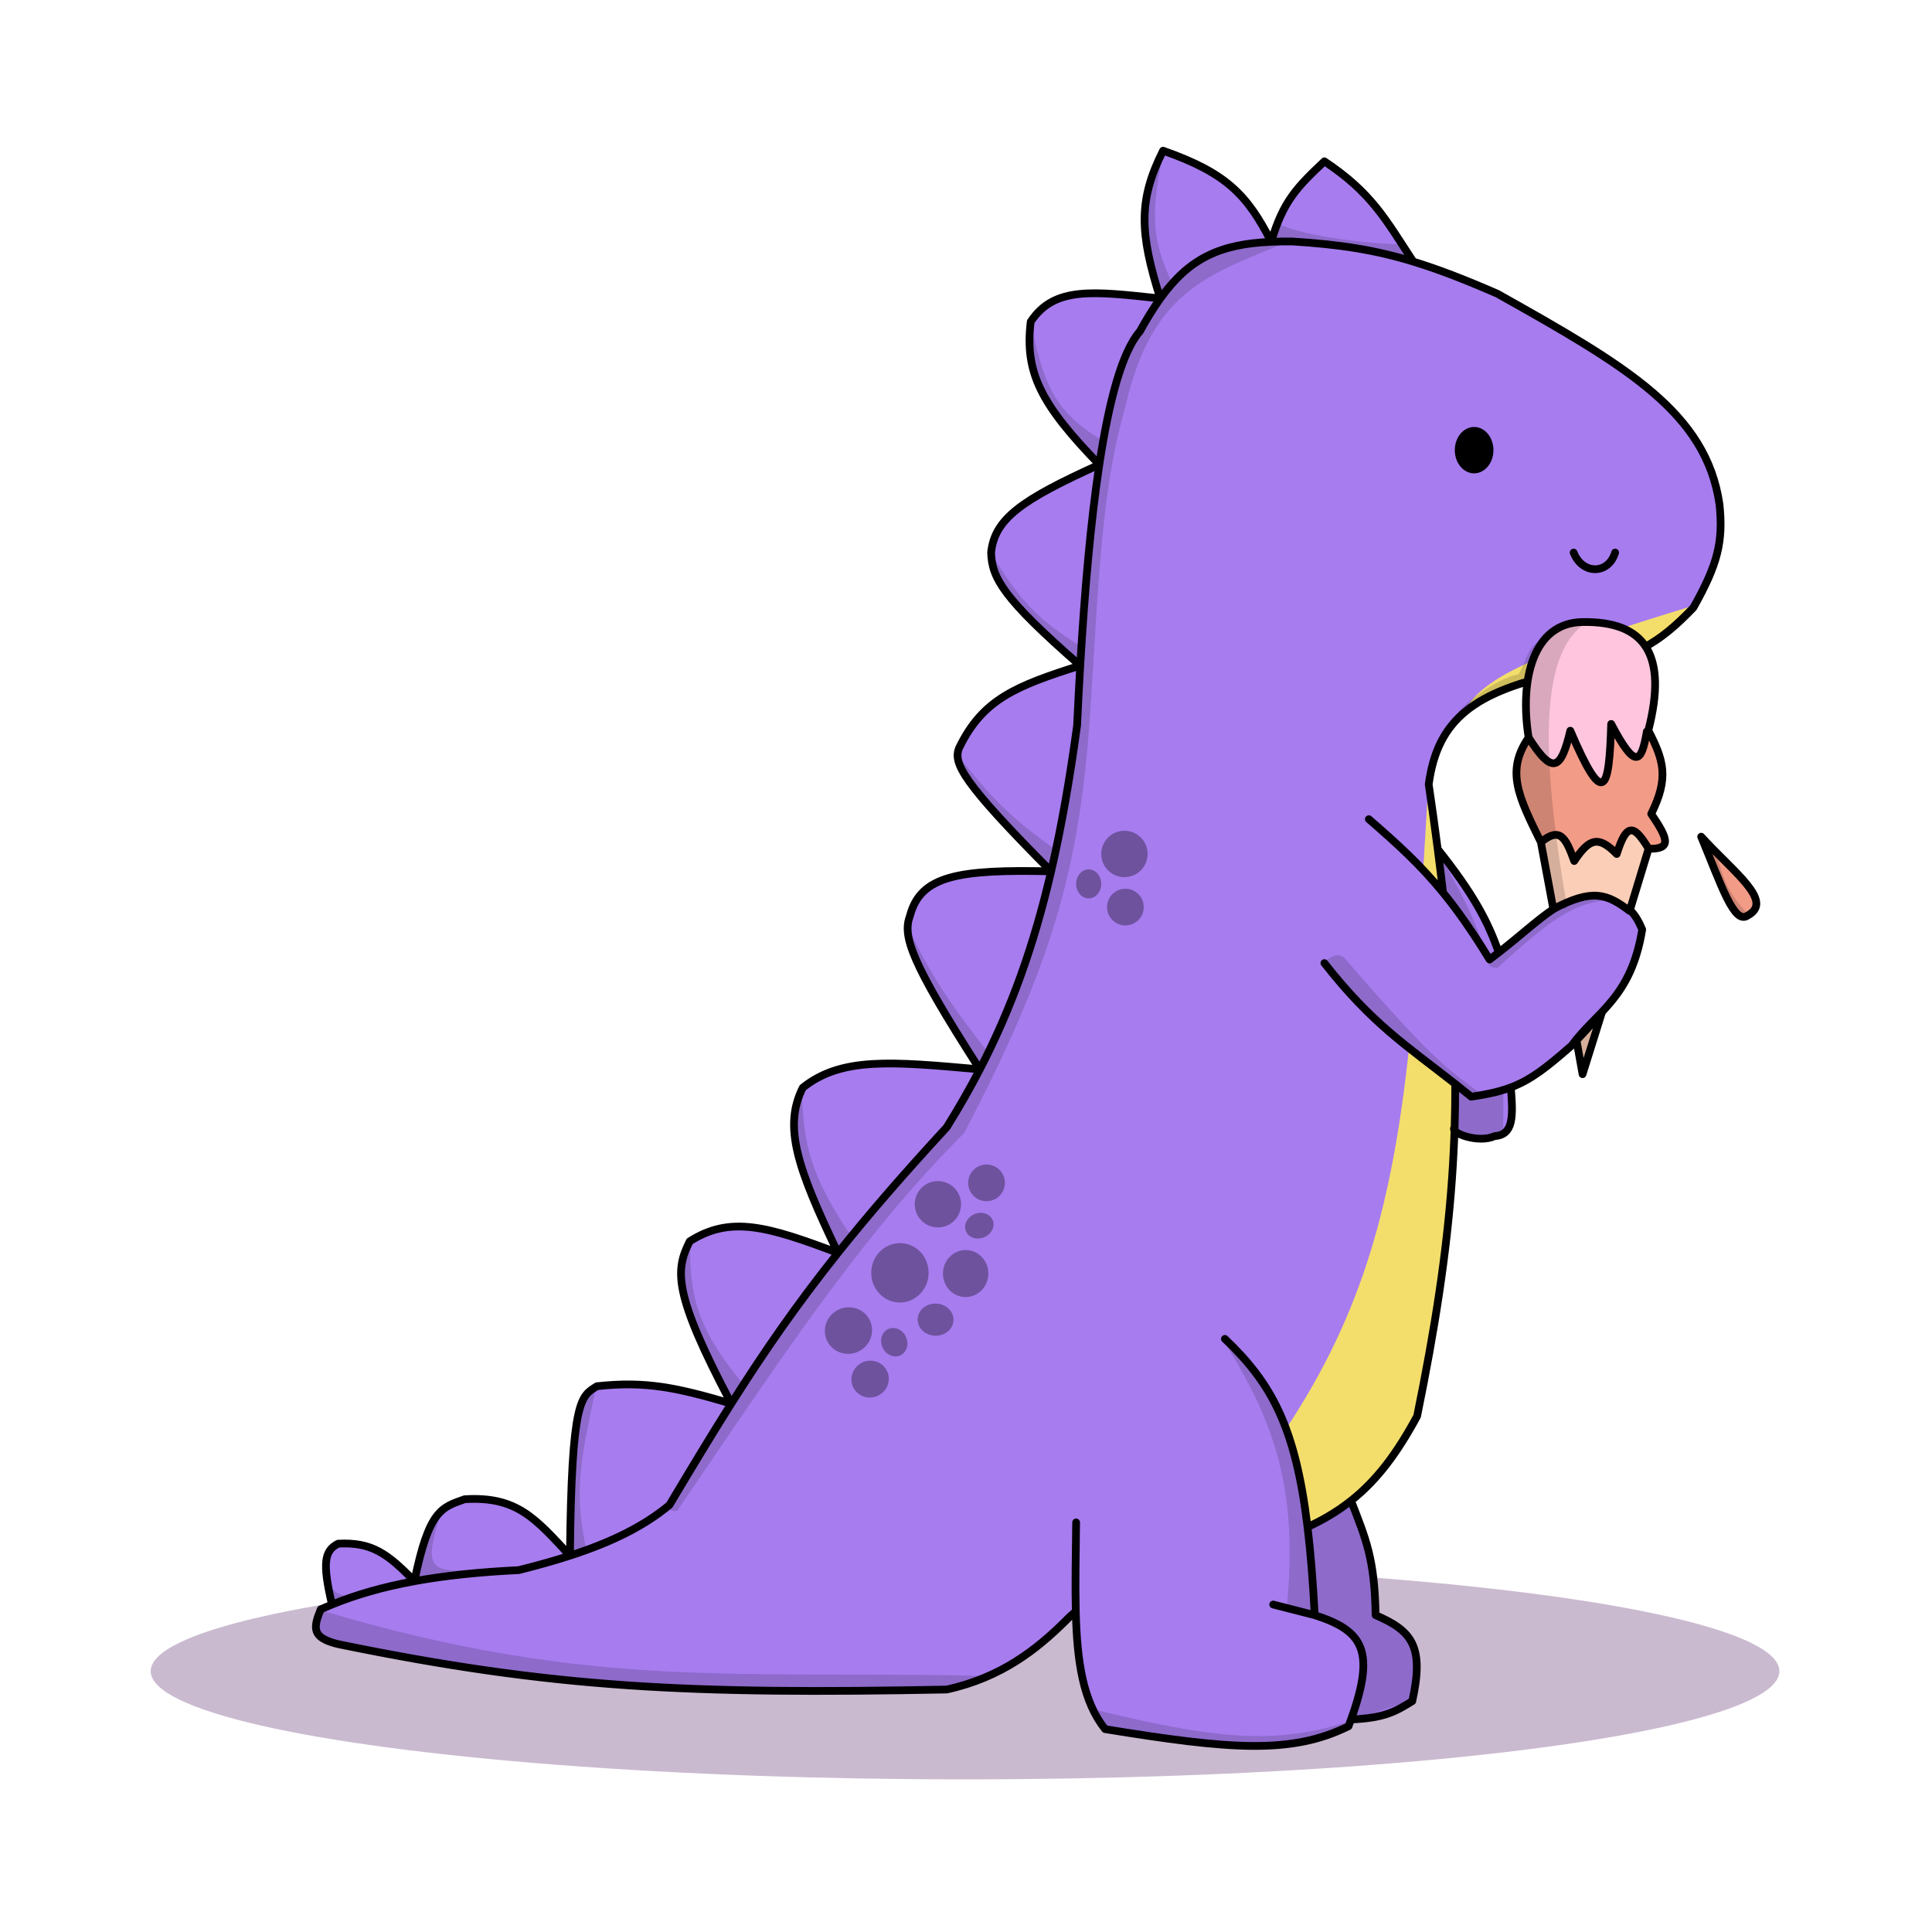 <svg width="1000" height="1000" viewBox="0 0 1000 1000" fill="none" xmlns="http://www.w3.org/2000/svg">
<ellipse cx="421.5" cy="56" rx="421.5" ry="56" transform="matrix(-1 0 0 1 921 809)" fill="#CABAD0"/>
<path d="M890 261C883.05 213.543 842.202 189.683 775 152C758.261 144.724 744.508 139.37 731.5 135.402C716.877 113.096 709.951 99.814 685.5 83.5C671.771 96.507 664.149 103.882 658 125.148C645.452 100.582 634.486 89.404 602 78C589.174 103.515 589.803 120.6 600.564 154.5C565.702 150.715 545.67 148.118 533.5 166.5C530.29 192.995 538.846 209.308 569.004 240.5C528.316 258.877 514.813 268.668 513 286C513.381 299.155 519.12 309.568 559.126 344.5C525.971 355.022 508.702 361.842 496.5 387C493.089 394.922 498.07 404.716 544.062 451C495.754 449.911 476.491 453.284 471 474C467.075 484.442 471.121 497.428 507.155 553.5L506.933 553.48C461.128 549.374 435.379 547.066 415.5 563C405.406 583.15 412.533 604.288 433.699 648.5C397.316 634.751 378.07 629.086 357 642.5C349.452 657.482 348.294 669.317 378.508 726.5C349.973 718.132 334.359 714.779 309 717.5C300.701 722.71 295.84 723.498 295 805.209C277.173 785.998 267.577 774.326 240.5 776C228.766 780.206 222.024 781.29 214.5 818.426C200.613 804.091 192.37 798.059 175 799C168.09 802.633 166.618 808.339 171.838 830.5C169.857 831.307 167.912 832.14 166 833C161.94 842.877 161.49 847.728 175 851C286.372 873.904 357.057 877.028 490 874.5C518.313 868.28 536.606 853.744 551.5 839C553.14 837.259 554.921 835.624 556.819 834.083C557.481 860.571 560.652 880.759 572 895C636.532 905.488 668.304 908.183 698 893.5C698.45 892.307 698.881 891.141 699.292 890C705.893 888.978 728.355 884.397 731.5 881C736.68 839.118 724.322 846.57 712 836C714.38 816.715 705.703 795.508 699.292 776.766C716.818 764.338 718.377 756.609 733.5 733C742.805 687.426 748.797 648.642 751.52 610.5C752.126 602.02 752.57 593.572 752.852 585.088C754.893 587.959 766.736 591.313 773.5 588.07C783.258 587.42 783.316 578.489 782 562.84C792.323 558.942 800.35 552.691 813.5 541.148C826.107 523.721 844.173 516.897 850 481.148C845.747 470.797 840.889 467.289 829.5 463.648C809.542 461.403 799.267 474.646 775.737 493.022C770.188 476.812 762.253 462.196 744.16 439.5C742.766 428.749 741.213 417.605 739.5 406C744 372.5 762.785 357.705 810 348C845.563 341.292 858.743 333.04 876.5 314.5C889.079 292.156 892.036 280.442 890 261Z" fill="#A77CEF"/>
<path d="M633 693.5C660.265 736.404 671.966 772.102 666 832L680.5 835.5C703.036 839.237 712.757 857.051 698.5 891C662.604 902.206 634.746 901.712 567 885L571.5 895C662.668 907.325 685.261 904.707 698.5 891L730.5 880C734.072 850.731 731.631 845.183 713 835.5C712.277 817.049 705.825 797.679 700 779L676.989 789.5C680.463 808.387 681.35 818.511 680.5 835.5C676.548 755.764 667.202 718.708 633 693.5Z" fill="black" fill-opacity="0.15"/>
<path d="M510 867.5C380.605 864.298 306.622 875.303 166 833.5C163.081 841.282 162.803 844.386 166 846.5C238.879 870.187 316.045 875.031 491 875L510 867.5Z" fill="black" fill-opacity="0.15"/>
<path d="M696 496C692.946 492.904 688.336 495.009 685.5 498C711.901 528.489 737.725 551.24 753.578 561.383C753.475 568.596 753.284 576.26 753 584.5C763.897 589.864 769.329 590.132 778 586.5C778.162 578.674 778.198 571.364 778.104 564.5L768 567C762.832 563.476 758.242 560.156 753.635 556.433C739.865 545.306 725.945 530.575 696 496Z" fill="black" fill-opacity="0.15"/>
<path d="M775 501C770.818 500.638 769.733 499.67 771 496C806.289 467.736 822.737 457.154 834.5 466C814.847 466.086 801.045 477.468 775 501Z" fill="black" fill-opacity="0.15"/>
<path d="M768.522 492C763.101 474.792 755.32 459.849 745 442.5C746.007 449.711 746.933 456.492 747.775 463L768.522 492Z" fill="black" fill-opacity="0.15"/>
<path d="M347 778C345.778 781.582 346.722 782.319 350.5 782C400.376 708.985 444.356 640.804 499 586.5C544.941 498.908 556.866 451.157 563 386C568.327 318.597 568.246 258.967 582.5 210.5C596.676 147.381 629 141.5 669 124C691.996 126.592 705.129 128.427 730 134L725.5 126.5C716.5 126.5 677.043 123.653 661 115.5L658 124C650.215 126.369 633.265 122.781 613.044 141C611.066 142.783 609.056 144.774 607.02 147C593.748 120.335 597.337 105.301 602 78.5C592.245 97.439 587.163 108.517 600.5 154.858C594.618 162.621 588.576 172.473 582.5 185C577.054 197.693 573.409 211.986 570.715 228C545.65 213.417 539.646 197.881 533.5 166C531.82 189.602 533.351 203.745 568.771 241C565.207 267.785 563.462 298.958 560.166 335C536.078 320.37 526.42 308.863 512.5 285.5C512.76 298.177 517.359 308.002 559.124 346C556.347 374.236 552.47 405.332 546 439.5C520.371 421.523 511.082 410.24 495 390C496.799 399.518 495.645 403.083 543.693 450.5C535.732 486.485 524.863 516.678 511.192 544.5C487.974 514.768 480.146 501.205 469.5 479C471.348 493.137 474.513 503.58 506.631 553.5C501.746 562.855 496.534 571.976 491 581C472.966 600.537 456.105 619.974 440.313 639.5C418.827 607.434 415.711 591.293 415 563.5C408.757 583.172 408.231 597.382 432.326 649.5C415.032 671.424 399.058 693.502 384.254 716C359.452 685.683 357.355 670.031 357 642.5C350.526 656.66 344.792 661.812 377 727.206C366.4 743.851 356.42 760.747 347 778Z" fill="black" fill-opacity="0.15"/>
<path d="M294 804.5C295.741 754.104 296.19 723.613 308.5 718C301.582 751.524 296.332 770.443 303.5 802L294 804.5Z" fill="black" fill-opacity="0.15"/>
<path d="M249 812C221.601 815.013 219.657 810.973 227.5 785.5C219.245 794.838 216.869 802.725 214.5 819L249 812Z" fill="black" fill-opacity="0.15"/>
<path d="M182.5 826.5C176.448 825.961 173.442 824.666 169 820L173 830.5L182.5 826.5Z" fill="black" fill-opacity="0.15"/>
<path d="M676 790C673.741 767.65 671.513 756.541 666 739C705.31 679.487 720.626 622.961 729.327 542.5L753.022 560.5C752.919 608.794 747.568 661.274 733.5 732C715.127 766.871 701.719 777.121 676 790Z" fill="#F3DE6C"/>
<path d="M759.5 365.5C770.832 348.851 798.512 337.246 876.5 313.5C864.858 326.385 856.876 333.286 831 343C776.838 353.593 777.424 356.018 759.5 365.5Z" fill="#F3DE6C"/>
<path d="M739.5 402C742.279 423.535 744.83 443.428 746.948 462.5L736.625 450.5C737.578 435.147 738.516 419.013 739.5 402Z" fill="#F3DE6C"/>
<path d="M557 788C556.785 805.598 556.488 820.819 556.819 834.083M634 693C658.179 716.007 670.489 738.496 676.781 790.397M680.5 836C679.583 818.586 678.375 803.548 676.781 790.397M680.5 836L659 830.5M680.5 836C705.467 844.007 712.117 854.369 699.292 890M676.781 790.397C680.455 788.706 683.916 786.912 687.194 785C691.524 782.474 695.534 779.742 699.292 776.766M556.819 834.083C557.481 860.571 560.652 880.759 572 895C636.532 905.488 668.304 908.183 698 893.5C698.45 892.307 698.881 891.141 699.292 890M556.819 834.083C554.921 835.624 553.14 837.259 551.5 839C536.606 853.744 518.313 868.28 490 874.5C357.057 877.028 286.372 873.904 175 851C161.49 847.728 161.94 842.877 166 833C167.912 832.14 169.857 831.307 171.838 830.5M699.292 890C715.843 889.258 721.671 886.385 731 880.5C737.227 852.24 730.993 844.15 712 836C711.605 807.015 706.943 796.454 699.292 776.766M708.5 424C723.298 436.855 734.938 447.345 746.905 462.001M685.5 498.5C710.136 529.954 728.127 541.289 753.224 561.023M731.5 135.402C744.508 139.37 758.261 144.724 775 152C842.202 189.683 883.05 213.543 890 261C892.036 280.442 889.079 292.156 876.5 314.5C858.743 333.04 845.563 341.292 810 348C762.785 357.705 744 372.5 739.5 406C741.213 417.605 742.766 428.749 744.16 439.5M731.5 135.402C711.6 129.332 693.443 126.505 669 125C665.13 124.952 661.471 124.996 658 125.148M731.5 135.402C716.877 113.096 709.951 99.814 685.5 83.5C671.771 96.507 664.149 103.882 658 125.148M658 125.148C645.452 100.582 634.486 89.404 602 78C589.174 103.515 589.803 120.6 600.564 154.5M658 125.148C630.941 126.328 615.306 133.991 600.564 154.5M600.564 154.5C597.04 159.403 593.566 165.041 590 171.5C580.875 181.974 574.09 206.924 569.004 240.5M600.564 154.5C565.702 150.715 545.67 148.118 533.5 166.5C530.29 192.995 538.846 209.308 569.004 240.5M569.004 240.5C528.316 258.877 514.813 268.668 513 286C513.381 299.155 519.12 309.568 559.126 344.5M569.004 240.5C564.555 269.871 561.405 305.843 559.126 344.5M559.126 344.5C558.526 354.671 557.987 365.028 557.5 375.5C553.71 403.318 549.372 428.161 544.062 451M559.126 344.5C525.971 355.022 508.702 361.842 496.5 387C493.089 394.922 498.07 404.716 544.062 451M544.062 451C495.754 449.911 476.491 453.284 471 474C467.075 484.442 471.121 497.428 507.155 553.5M544.062 451C535.161 489.277 523.528 521.923 507.155 553.5M507.155 553.5C501.939 563.559 496.243 573.51 490 583.5C467.509 607.877 449.399 628.822 433.699 648.5M507.155 553.5C461.212 549.381 435.411 547.04 415.5 563C405.406 583.15 412.533 604.288 433.699 648.5M433.699 648.5C397.316 634.751 378.07 629.086 357 642.5C349.452 657.482 348.294 669.317 378.508 726.5M433.699 648.5C412.53 675.033 395.744 699.264 378.508 726.5M378.508 726.5C368.327 742.587 357.99 759.722 346.5 779C333.362 789.896 316.979 798.081 295 805.209M378.508 726.5C349.973 718.132 334.359 714.779 309 717.5C300.701 722.71 295.84 723.498 295 805.209M295 805.209C286.955 807.818 278.16 810.286 268.5 812.693C247.638 813.693 229.942 815.604 214.5 818.426M295 805.209C277.173 785.998 267.577 774.326 240.5 776C228.766 780.206 222.024 781.29 214.5 818.426M214.5 818.426C200.613 804.091 192.37 798.059 175 799C168.09 802.633 166.618 808.339 171.838 830.5M214.5 818.426C198.1 821.423 184.243 825.447 171.838 830.5M744.16 439.5C762.253 462.196 770.188 476.812 775.737 493.022M744.16 439.5C745.157 447.193 746.072 454.685 746.905 462.001M775.737 493.022C774.215 494.21 772.638 495.42 771 496.648C762.241 482.302 754.507 471.311 746.905 462.001M775.737 493.022C799.267 474.646 809.542 461.403 829.5 463.648C840.889 467.289 845.747 470.797 850 481.148C844.173 516.897 826.107 523.721 813.5 541.148C800.35 552.691 792.323 558.942 782 562.84M782 562.84C778.658 564.102 775.075 565.118 771 565.987C768.111 566.603 764.974 567.145 761.5 567.648C758.65 565.322 755.896 563.125 753.224 561.023M782 562.84C783.316 578.489 783.258 587.42 773.5 588.07C765.401 591.953 750.022 586.379 752.904 583.5M752.904 583.5C752.624 592.518 752.164 601.491 751.52 610.5C748.797 648.642 742.805 687.426 733.5 733C723.235 751.977 712.919 765.974 699.292 776.766M752.904 583.5C753.134 576.054 753.241 568.577 753.224 561.023" stroke="black" stroke-width="4" stroke-linecap="round" stroke-linejoin="round"/>
<ellipse cx="10" cy="12" rx="10" ry="12" transform="matrix(-1 0 0 1 773 221)" fill="black"/>
<path d="M814.5 286C819 297.5 832.5 297.5 836 286" stroke="black" stroke-width="4" stroke-linecap="round"/>
<path d="M836.5 441.5C841.638 426.903 845.469 426.348 854 439L844 471.572C829.138 460.503 820.307 460.945 803.818 471.572L797 435C806.901 430.131 810.719 432.252 814.5 444.5C823.354 434.411 828.193 432.993 836.5 441.5Z" fill="#FBCEB7"/>
<path d="M819 553L816.203 538L827.443 525.5L819 553Z" fill="#FBCEB7"/>
<path d="M797.5 436C787.385 412.635 778.133 398.425 792 382.5C803.164 401.38 807.288 397.659 813 380C828.642 415.48 832.867 411.371 835 375.5C845.889 395.659 849.762 395.983 853 378.5C861.522 392.233 864.693 400.543 855.5 421C863.803 434.528 864.218 439.143 853 439C843.538 422.222 841.231 430.253 836.5 441C826.783 432.407 822.102 434.511 814.5 445C808.857 428.776 804.957 429.075 797.5 436Z" fill="#F29B87"/>
<path d="M902 474.5C894.567 467.187 890.251 456.803 882.5 436C899.038 450.163 904.571 457.064 909.5 468C907.807 472.377 905.882 473.379 902 474.5Z" fill="#F29B87"/>
<path d="M824 322C794.033 323.433 787.845 337.872 791.5 382.5C803.722 400.502 808.446 399.934 813 379.5C827.193 414.151 832.126 414.132 835 376C844.366 394.645 848.657 397.347 853.5 379.5C861.132 333.61 851.278 325.174 824 322Z" fill="#FFC5DE"/>
<path d="M791.5 383C780.911 398.417 783.906 410.521 798 435.5L804.318 471L811.211 470C795.988 382.472 798.582 336.187 821.5 322C811.357 323.562 803.316 324.898 798 331.325C790.245 334.77 790.785 340.964 786 349C775.464 350.749 755.185 365.354 753 371.5C766.201 361.386 773.799 356.077 791.103 353.5C790.489 361.132 790.599 370.77 791.5 383Z" fill="black" fill-opacity="0.15"/>
<path d="M824.5 537L819 553.5L816.064 537L822.881 529.5C823.411 531.976 823.951 534.476 824.5 537Z" fill="black" fill-opacity="0.15"/>
<path d="M905 473.5C891.826 459.316 891.857 452.292 887.5 439.5C884.269 442.072 885.945 452.615 899.5 474L905 473.5Z" fill="black" fill-opacity="0.15"/>
<path d="M797.558 435.913C785.947 412.335 779.276 399.073 791.212 381.771M797.558 435.913C807.343 427.948 810.323 433.167 814.815 445.662C822.724 433.692 827.518 432.556 836.812 442.025C841.897 425.937 845.615 426.506 853.309 439.297M797.558 435.913L804 470.5C824.427 459.713 831.84 462.694 843.5 471.5L853.309 439.297M791.212 381.771C786.516 352.398 793.12 322.353 819.13 321.963C851.643 321.475 863.234 339.006 853.175 378.043C861.073 393.473 864.029 402.415 854.671 421.254C863.427 434.182 865.484 439.624 853.309 439.297M791.212 381.771C803.711 401.533 807.979 398.384 812.786 378.204C830.189 418.999 832.89 409.333 833.936 374.706C846.365 398.277 849.531 395.431 852.399 378.606M819.13 556L816 538.5L829 524.5L819.13 556ZM880.525 433.058C891.003 458.305 897.615 478.962 904.651 473.83C918.274 466.452 897.761 451.877 880.525 433.058Z" stroke="black" stroke-width="4" stroke-linecap="round" stroke-linejoin="round"/>
<circle cx="12" cy="12" r="12" transform="matrix(-1 0 0 1 594 430)" fill="black" fill-opacity="0.34"/>
<ellipse cx="6.5" cy="7.5" rx="6.5" ry="7.5" transform="matrix(-1 0 0 1 570 450)" fill="black" fill-opacity="0.34"/>
<circle cx="9.5" cy="9.5" r="9.5" transform="matrix(-1 0 0 1 592 460)" fill="black" fill-opacity="0.34"/>
<circle cx="12" cy="12" r="12" transform="matrix(0.386 0.922 0.922 -0.386 469.758 616.891)" fill="black" fill-opacity="0.34"/>
<ellipse cx="6.5" cy="7.5" rx="6.5" ry="7.5" transform="matrix(0.386 0.922 0.922 -0.386 497.472 631.311)" fill="black" fill-opacity="0.34"/>
<circle cx="9.5" cy="9.5" r="9.5" transform="matrix(0.386 0.922 0.922 -0.386 498.204 607.156)" fill="black" fill-opacity="0.34"/>
<ellipse cx="439.168" cy="688.703" rx="12.266" ry="12" transform="rotate(-25.087 439.168 688.703)" fill="black" fill-opacity="0.34"/>
<ellipse cx="462.867" cy="694.723" rx="6.644" ry="7.5" transform="rotate(-25.087 462.867 694.723)" fill="black" fill-opacity="0.34"/>
<ellipse cx="450.366" cy="713.825" rx="9.711" ry="9.5" transform="rotate(-25.087 450.366 713.825)" fill="black" fill-opacity="0.34"/>
<ellipse cx="15.363" cy="14.842" rx="15.363" ry="14.842" transform="matrix(-0.03 1 1 0.03 451.422 643)" fill="black" fill-opacity="0.34"/>
<ellipse cx="8.322" cy="9.276" rx="8.322" ry="9.276" transform="matrix(-0.03 1 1 0.03 475.225 674.455)" fill="black" fill-opacity="0.34"/>
<ellipse cx="12.162" cy="11.75" rx="12.162" ry="11.75" transform="matrix(-0.03 1 1 0.03 488.434 646.673)" fill="black" fill-opacity="0.34"/>
</svg>
